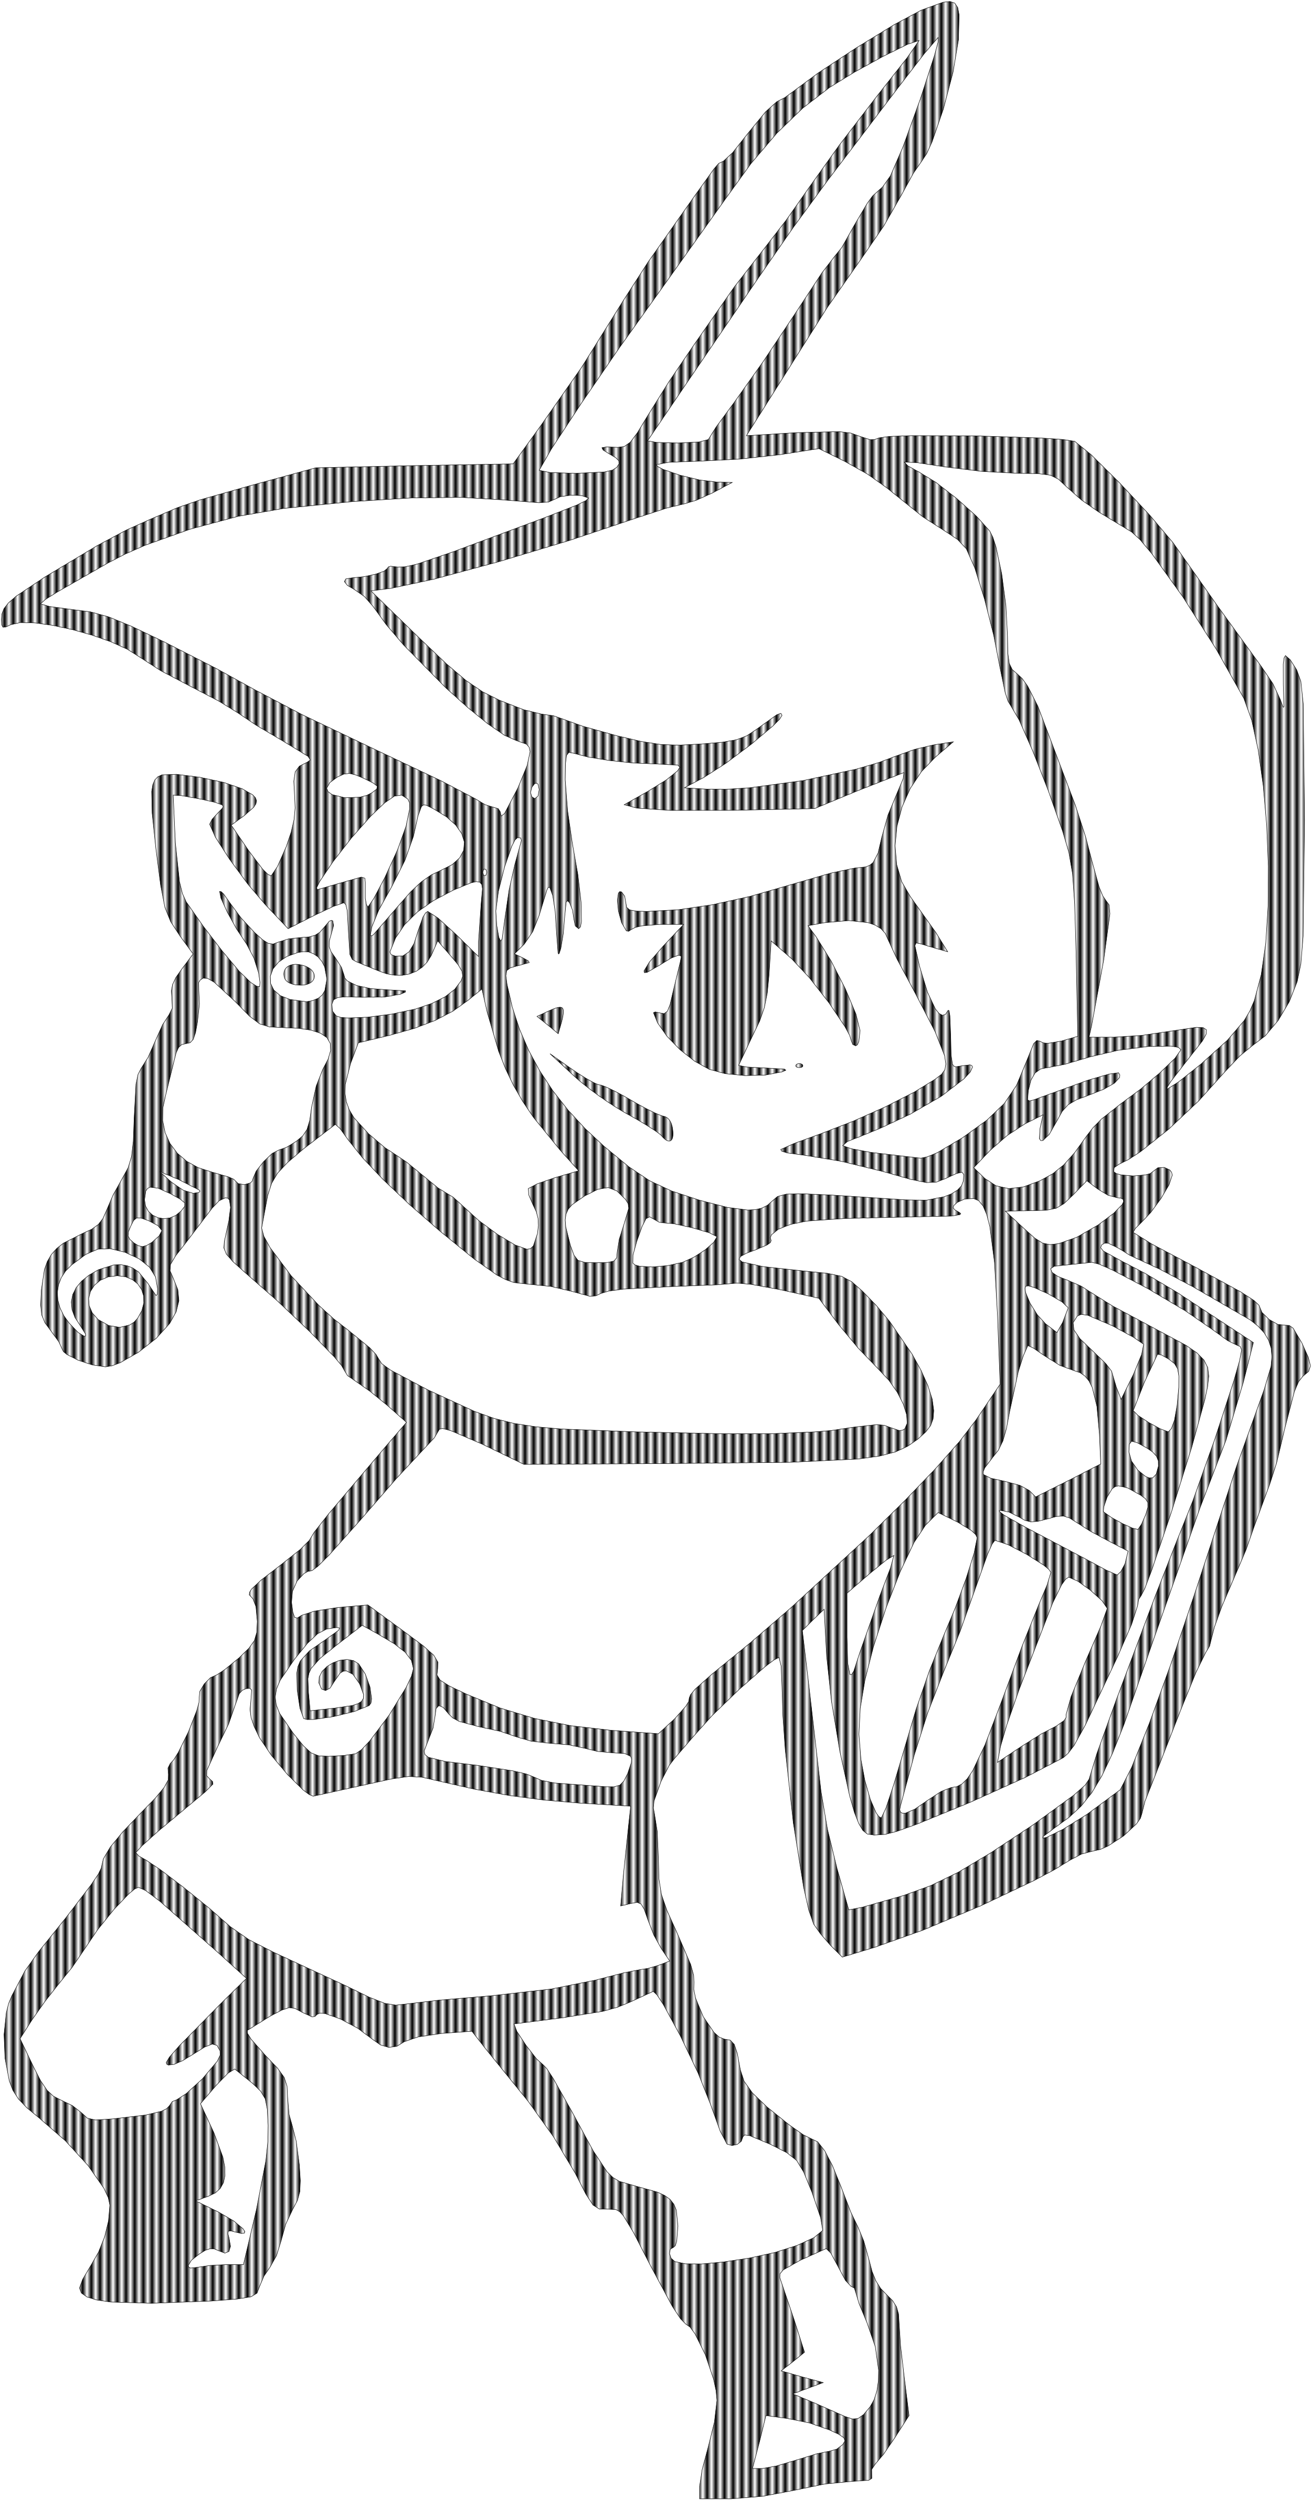 <?xml version="1.0" encoding="UTF-8" standalone="no"?>
<!-- Created with Inkscape (http://www.inkscape.org/) -->

<svg
   xmlns:dc="http://purl.org/dc/elements/1.1/"
   xmlns:cc="http://creativecommons.org/ns#"
   xmlns:rdf="http://www.w3.org/1999/02/22-rdf-syntax-ns#"
   xmlns:svg="http://www.w3.org/2000/svg"
   xmlns="http://www.w3.org/2000/svg"
   xmlns:sodipodi="http://sodipodi.sourceforge.net/DTD/sodipodi-0.dtd"
   xmlns:inkscape="http://www.inkscape.org/namespaces/inkscape"
   inkscape:version="0.92.4 (5da689c313, 2019-01-14)"
   version="1.1"
   id="svg2"
   viewBox="0 0 302.552 576.484"
   height="162.696mm"
   width="85.387mm"
   sodipodi:docname="Link2.svg">
  <sodipodi:namedview
     inkscape:window-maximized="1"
     inkscape:window-y="-8"
     inkscape:window-x="-8"
     inkscape:window-height="1017"
     inkscape:window-width="1920"
     showgrid="false"
     inkscape:current-layer="g3338"
     inkscape:document-units="px"
     inkscape:cy="315.28716"
     inkscape:cx="36.81725"
     inkscape:zoom="1.979899"
     inkscape:pageshadow="2"
     inkscape:pageopacity="0.0"
     borderopacity="1.0"
     bordercolor="#666666"
     pagecolor="#ffffff"
     id="base"
     fit-margin-top="0"
     fit-margin-left="0"
     fit-margin-right="0"
     fit-margin-bottom="0" />
  <defs
     id="defs4">
    <pattern
       inkscape:isstock="true"
       inkscape:stockid="Stripes 1:1"
       id="Strips1_1"
       patternTransform="translate(0,0) scale(10,10)"
       height="1"
       width="2"
       patternUnits="userSpaceOnUse"
       inkscape:collect="always">
      <rect
         id="rect2201"
         height="2"
         width="1"
         y="-0.5"
         x="0"
         style="fill:black;stroke:none" />
    </pattern>
  </defs>
  <g
     id="layer1"
     inkscape:groupmode="layer"
     inkscape:label="Layer 1"
     transform="translate(-286.211,-253.362)">
    <g
       style="fill:#040302;stroke:none"
       transform="matrix(0.1,0,0,0.1,104.776,196.988)"
       id="g3338">
      <path
         id="path3348"
         style="fill:url(#Strips1_1);fill-opacity:1.0;stroke:#000000;stroke-width:1.003;stroke-miterlimit:4;stroke-dasharray:none;stroke-opacity:1"
         d="m 2470.667,2819.268 c -8,-23 12,-38 41,-30 39,10 36,46 -4,46 -19,0 -33,-6 -37,-16 z m 607,108 -25,-20 28,-13 c 33,-15 38,-11 29,25 l -8,28 z m 573,91 c 4,-3 10,-3 14,0 3,4 0,7 -7,7 -7,0 -10,-3 -7,-7 z m -311,164 c -6,-7 -42,-30 -79,-50 -38,-21 -93,-60 -123,-88 l -55,-51 51,36 c 29,20 57,36 64,36 6,0 38,15 70,34 32,19 66,36 76,38 12,2 20,13 22,31 4,29 -9,35 -26,14 z m 88,3114 5.875,-38.375 14.125,-52.625 14.125,-56.875 5.875,-50.125 -2.109,-22.533 -5.766,-26.482 -19.125,-56.609 -23.625,-47.797 -11.391,-15.467 -9.984,-7.111 -11.828,-11.828 -19.047,-28.797 -51.125,-95.375 -38.375,-74.859 -23.375,-38.766 -8.758,-9.451 -8.242,-4.752 -19.25,-1.172 -19.031,-0.031 -14.719,-9.219 -16.594,-25.344 -24.656,-48.407 -49.875,-83.625 -58.125,-81.375 -98,-121 -32,-41 -70,5 -53.875,8 -32.125,11 -17.328,10.734 -18.547,2.391 -19.109,-5.672 -19.016,-13.453 -33.766,-25.219 -39.859,-21.281 -34.797,-12.281 -12.014,-1.183 -6.564,2.965 -5.047,4.844 -6.828,0.906 -23.125,-10.75 -16.188,-8.719 -13.562,-1.781 -16.938,5.719 -26.312,13.781 -53,33 0.516,6.812 8.109,13.188 33.375,38 27.797,29.078 15.328,21.297 6.516,20.359 1.359,26.266 3.25,38.625 7.75,27.375 8.75,34.375 7.25,54.625 2.297,36.328 -1.172,25.547 -5.484,20.109 -10.641,20.016 -16.5,35 -10.5,38 -10.625,34.125 -14.375,25.875 -14.75,21.875 -10.25,24.125 -5.547,14.719 -14.078,8.531 -32.266,5.156 -60.109,4.594 -136.781,5.156 -94.219,-2.906 -32.027,-4.652 -22.441,-6.879 -13.207,-9.176 -4.324,-11.543 7.25,-20.125 17.75,-29.875 18.844,-32.719 14.156,-35.531 8.906,-36.656 3.094,-36.094 -3.561,-17.211 -10.111,-21.664 -36.453,-52.375 -52.391,-57.25 -61.484,-53.5 -27.5,-22.703 -19.25,-20.172 -12.875,-19.984 -8.375,-22.141 -9.75,-51.859 -2.25,-54.766 5.25,-50.453 5.438,-21.354 7.312,-17.568 30,-57 32,-44.875 62,-77.125 57.875,-75.5 17.641,-26.031 6.484,-13.469 4.969,-21.562 16.031,-27.188 28.781,-35.062 43.219,-45.188 31.906,-32.719 20.094,-24.281 9.594,-17.531 0.406,-12.469 -1,-14.75 5,-10.25 8.293,-9.033 10.613,-17.107 23.594,-47.984 19.094,-48.922 4.988,-18.279 0.418,-10.674 1.344,-14.469 10.156,-17.281 14.656,-14.656 14.844,-6.594 18,-12 33,-27 22.594,-22.125 12.656,-17.625 5.531,-18.75 1.219,-25.5 -3.125,-34.25 -6.875,-17.75 -8.484,-9.469 0.662,-5.824 4.447,-7.207 21.797,-20.531 41.578,-31.969 49.625,-39.375 20.375,-20.625 11.312,-18.828 33.438,-42.547 130.25,-153.625 49,-57 -44,-39 -39.75,-32.375 -32.25,-22.625 -20,-13.875 -8,-13.125 -5.945,-10.449 -16.492,-19.52 -56.562,-58.281 -74.562,-70.656 -76.438,-67.094 -26.453,-23.875 -14.922,-17.125 -5.734,-14.125 1.109,-14.875 10.312,-47.422 3.938,-31.203 -2.438,-17.141 -3.609,-3.971 -5.203,-1.264 -15.125,7.125 -15.875,16.875 -60,79 -24.375,31.094 -11.625,19.656 -1.125,14.781 7.125,16.469 10.844,27.094 2.406,25.406 -6.219,25.406 -15.031,27.094 -30.859,34.188 -41.266,32.312 -42.203,24.062 -18.494,6.945 -15.178,2.492 -30.391,-4.438 -32.734,-10.812 -26.172,-13.438 -7.842,-6.531 -2.861,-5.781 -7.75,-16.875 -18.25,-25.125 -13.703,-18.625 -7.422,-17.875 -2.359,-23.125 1.484,-34.375 7.094,-47.172 6.652,-18.658 9.254,-16.045 12.254,-13.935 15.652,-12.33 43.094,-21.859 22.109,-10.25 15.266,-11 10.578,-13.625 8.047,-18.125 15.5,-36.375 21.5,-38.625 13.219,-24.234 7.781,-25.641 4.031,-35.203 1.969,-52.922 4.25,-78.875 4.75,-22.516 7,-13.609 16.125,-25.625 16.875,-38.375 16.625,-37 14.375,-22 8,-15.875 -1,-24.125 -1.203,-15.641 2.828,-14.984 7.516,-15.922 12.859,-18.453 27,-36 -30,-41 -21.828,-33.547 -13.297,-33.078 -9.734,-50.516 -11.141,-85.859 -8.5,-80.828 -1,-49.797 2.547,-15.752 4.703,-10.982 6.953,-7.209 9.297,-4.432 34.109,-1.188 52.766,6.688 55.578,11.938 42.547,14.562 24.406,14.047 6.355,6.713 2.488,6.865 -1.355,7.287 -5.176,7.979 -21.719,19.109 -30,22 41,60 31.5,41.625 12.094,11.953 7.406,3.422 14.5,-21.625 20.5,-46.375 11.125,-33.031 6.625,-28.719 2.5,-26.844 -1.25,-27.406 -1.797,-34.266 3.172,-21.609 9.734,-13.172 17.891,-8.953 7.281,-5.266 -5.281,-8.359 -58,-35.375 -61.375,-36.25 -42.625,-28.75 -44,-27.125 -65,-33.875 -68.375,-35.875 -49.625,-32.125 -27.691,-17.576 -37.277,-16.908 -43.418,-15.385 -46.113,-13.006 -45.363,-9.771 -41.168,-5.682 -33.527,-0.736 -22.441,5.064 -11.297,5.297 -6.328,0.328 -2.766,-5.484 -0.609,-12.141 1.127,-13.006 4.701,-12.291 10.256,-13.111 17.791,-15.467 66.109,-44.141 120.016,-71.984 67.75,-36.25 57.25,-25.75 61,-26 52.875,-18.25 112.125,-31.75 154,-42 227,-5 228,-4 63,-87 94.5,-135 97.5,-156 55.625,-86.5 107.375,-152.5 45,-63 11,-12.75 11,-5.25 21.125,-19.5 36.875,-46.5 39.25,-47.875 25.75,-23.125 18.125,-9.25 18.875,-13.75 58.062,-43.016 86.938,-57.359 88.438,-54.172 62.562,-33.453 50.281,-18.344 16.129,-1.801 11.09,3.895 6.777,10.176 3.192,17.043 -1.469,57.031 -12.422,74.391 -22.453,85.734 -26.016,75.422 -12.322,27.076 -10.787,16.377 -19.875,28.75 -28.125,51.25 -40.375,70.75 -51.625,75.25 -79.375,113.625 -132.625,210.375 -53,84 116,-7 97.875,-2.375 26.859,3.359 19.266,7.016 25.625,8.375 10.516,-0.641 9.859,-3.734 23.809,-3.307 50.598,-1.772 146.594,0.453 148.844,4.766 53.41,3.619 27.746,4.24 38,30.938 65,64.312 70.25,75.188 53.75,63.562 102,145 102,141 26,38.625 17,36.375 5.734,15.781 1.666,2.465 0.975,-1.496 -1.375,-50.75 -0.125,-47.375 1.953,-14.359 3.172,-5.266 11.125,9.75 14.875,23.25 9.562,26.656 5.438,51.594 3,268.75 -3.25,267 -5.188,63.75 -8.562,41.25 -18.219,46.328 -25.531,43.047 -29.656,35.359 -30.594,23.266 -28,23.125 -34,35.875 -61.062,67.891 -68.938,64.984 -65.188,52.047 -27.555,18.037 -22.258,11.041 -10.875,7.75 -1.125,9.25 5.836,4.266 10.477,3.047 28.688,2.438 28.688,-2.438 10.477,-3.047 5.836,-4.266 11.672,-9.016 14.953,-0.859 12.891,6.078 4.002,5.26 1.482,6.537 -7.469,22.406 -18.531,31.594 -23.781,32.344 -23.219,24.656 -11.875,11.625 -5.125,9.375 42.5,26.625 102.5,54.375 102.5,55.875 31.094,20.203 11.406,10.922 6.859,16.469 16.516,16.281 20.078,11.406 17.547,1.844 8.891,0.5 8.984,6.5 20.125,34 14.656,32.844 5.094,19.906 -4.281,12.781 -13.469,11.469 -9.641,12.25 -9.734,22.75 -21.625,83 -19.375,81.5 -15.625,48.5 -35,95 -19.875,56.875 -16.125,38.125 -39.875,93 -17.078,47.625 -7.047,27.375 -3.875,15.875 -9.125,15.125 -22.125,45.25 -34.875,85.75 -66,169 -16.875,42.625 -7.125,28.375 -3.334,10.791 -9.088,12.912 -29.953,27.922 -36.516,23.609 -17.291,7.521 -14.818,3.244 -28,7.25 -28,14.75 -34.391,21.188 -48.172,25.688 -122.688,58.125 -132.812,55.875 -112.938,40.125 -73,22 -28,-28 -22.375,-25.875 -15.625,-22.125 -11.176,-31.994 -12.043,-53.334 -23.781,-148.797 -18.531,-168.484 -5.481,-77.943 -1.988,-66.447 -2,-48.25 -5,-19.75 -11.664,5.934 -21.086,16.035 -59,51.781 -62.375,60.406 -42.875,47.844 -43,50 -13,16.875 -19,37.125 -16.125,45 -1.453,16.312 2.578,13.688 6.375,40.375 2.625,63.625 1.234,45.688 5.641,35.562 12.953,37.438 23.172,51.312 31.5,73.125 6.75,24.609 0.75,16.266 -0.438,16.498 4.062,19.861 17.875,43.016 24.625,36.078 12.5,11.19 11.375,4.357 13.656,2.375 9.344,9.875 7.094,21.5 6.906,37.25 8.656,26.172 19.344,27.203 33.594,32.266 51.406,41.359 32.25,22.75 18.75,9.25 14.422,6.922 16.203,20.703 17.891,34.391 19.484,47.984 22.625,58.75 17.375,36.25 12.5,30.375 12.5,44.625 6.812,25.984 8.688,21.391 10.938,17.453 13.562,14.172 14.234,14.234 8.891,14.141 4.578,16.203 1.297,20.422 3.375,52.875 8.625,73.125 11,88 -32,50 -26.75,39.25 -19.25,22.75 -8.125,12.25 0.125,13.75 0.094,6.828 -6.844,4.297 -41.25,2.875 -60.375,5.875 -68.625,14.125 -74.25,14.125 -72.75,5.875 h -73 v -29 0 m 225,-61 46.125,-14.125 28.875,-5.875 16.125,-4.5 13.875,-10.5 5,-8.547 -2.5,-7.328 -11.5,-7.891 -22,-10.234 -46,-16 -49,-10 -51,-7 -15,61 -16,61 h 23 l 32.5,-5.875 47.5,-14.125 v 0 m 168,-122 9.379,-16.58 6.402,-20.061 3.449,-22.896 0.519,-25.088 -7.656,-54.172 -19.094,-55.203 -18.25,-44 -7.75,-26 -3.25,-10 -7.75,-4 -12.75,-13.625 -17.25,-32.375 -16.5,-30.625 -10.5,-10.375 -60,27 -39.25,22.25 -7.438,8.969 -0.312,8.781 32,94 25,78 -27,22 -27,21 49,14 48,13 -35,13 -35,13 50,21 70,31 17.219,5.844 13.281,-1.094 12.531,-8.969 14.969,-17.781 v 0 m -1486,-328 h 41 l 30,-127 21.75,-112.75 4.688,-44.469 0.562,-36.781 -1.969,-37.375 -4.781,-23.875 -10.406,-17.5 -18.844,-18.25 -41,-33 -15.5,9.625 -27.5,28.375 -36,42 31,67 20.625,56 4.406,22.891 0.469,19.609 -3.469,16.422 -7.406,13.328 -11.344,10.328 -15.281,7.422 -30,11 53,26 35.062,20.547 21.188,17.828 3.984,6.342 -1.172,3.799 -6.891,0.635 -13.172,-3.15 -11.203,-2.875 -5.672,0.875 -0.984,5.375 2.859,10.625 3.141,18.734 -3.516,11.891 -9.328,3.828 -14.297,-5.453 -9.969,-4.25 -9.781,-0.5 -10.906,3.625 -13.344,8.125 -18.906,14.969 -7.094,11.781 0.941,3.934 3.965,2.223 17.094,-1.906 27.875,-4.125 36.125,-1.875 v 0 m 1207,-15 59.328,-12.953 51.547,-16.422 38.609,-17.734 20.516,-16.891 -5,-29.375 -20,-58.625 -18.922,-46.156 -16.203,-26.844 -22.391,-17.844 -37.484,-19.156 -48.125,-20.25 -11.922,-1.688 -3.953,3.938 -3.812,10.672 -9.438,7.203 -12.062,2.516 -11.688,-3.391 -15.625,-29.875 -22.375,-62.125 -28.781,-72.266 -40.969,-85.859 -39.094,-71.797 -14.449,-21.982 -8.707,-8.096 -54,25 -28.312,11.531 -33.938,9.469 -93.75,15 -111,14 6.688,17.375 21.312,32.375 24.312,31.25 15.688,14 7.922,8.438 14.953,23.062 43.125,76.5 48.703,89.719 31.922,48.281 13.799,13.348 14.561,8.684 38.016,10.969 49.328,13.672 16.959,7.791 12.588,9.162 8.791,11.084 5.568,13.557 3.766,36.734 -2.75,34.625 -3.156,10.516 -4.094,3.859 -7.547,4.312 -1.828,9.938 3.609,11.062 8.766,7.688 24.328,5.078 37.547,0.297 49.359,-4.391 59.766,-8.984 v 0 m -1391,-330 36,-8.625 11.812,-5.859 6.188,-6.516 7,-10 10,-4 22,-14.25 37,-33.75 34.75,-41.125 6.594,-13.859 -0.344,-10.016 -7.016,-12.531 -10.859,-2.969 -17.422,6.781 -26.703,16.719 -24.453,14.922 -19.672,8.453 -13.109,1.516 -3.537,-1.99 -1.228,-3.9 7.438,-12.516 22.812,-26.109 94.75,-96.375 60,-59 -65,-59 -134,-118.25 -33.344,-25.188 -16.656,-7.562 -8.613,3.852 -13.043,10.648 -34.594,36.25 -37.969,47.125 -31.781,47.125 -26.75,39.375 -31.25,38.625 -31.625,40.25 -29.375,41.75 -28,44 31,65 16.438,32.125 14.562,21.625 14.562,13.75 16.438,8.5 28,13.625 22,17.375 12,11.312 18.75,4.188 40.125,-2.562 76.125,-8.938 v 0 m 797,-275 137.25,-15.375 102.75,-20.625 65.25,-16.875 36.75,-7.125 19.625,-3.125 23.375,-6.875 26,-10 -19,-28 -17.5,-31.5 -14.5,-37.5 -7.891,-22.5 -7.234,-12 -8.922,-3.75 -12.953,2.25 -25,6 6,-69 12,-115 5,-46 -117,-7 -84.125,-7.266 -78.875,-10.359 -78.875,-14.297 -84.125,-19.078 -37.688,-8.719 -31.312,-1.781 -39.562,5.719 -62.438,13.781 -118,26 -9.43,-3.832 -13.883,-10.512 -35.688,-35.156 -37.188,-44.156 -27.812,-41.344 -12.266,-25.484 -7.109,-20.891 -2.422,-18.453 1.797,-18.172 2,-27 -4.25,-3.656 -8.75,0.656 -8.406,3.688 -7.094,7.812 -9.5,26.5 -14.875,42.875 -26.125,54.125 -24.375,53.75 -0.234,12.062 6.609,7.188 6.875,6.094 0.875,5.906 -17.75,18 -108.875,91 -36.953,33.312 -14.172,15.688 6.625,7.75 16.375,9.25 33.281,22.234 53.719,40.891 58.969,47.828 49.031,43.047 42.875,29.875 57.125,29.125 166,77 54.359,26.531 35.516,13.969 25.578,4.219 24.547,-2.719 74.75,-8.75 121.25,-10.25 v 0 m 950,-231 62.891,-22.797 62.984,-30.578 74.797,-44.641 98.328,-64.984 94.125,-68.625 26.109,-23.203 8.766,-13.172 18.25,-59.75 43.75,-121.25 92,-245 43,-110 42.359,-105.953 51.266,-143.922 43.203,-132.484 13.275,-46.514 4.896,-25.127 -3.25,-7.75 -7.75,-3.25 -21.125,-10.375 -33.875,-24.625 -64.125,-44.344 -87.375,-51.656 -81.375,-42.656 -29.297,-12.855 -16.828,-4.488 -87,9 -8.531,5.703 3.281,8.422 13.406,9.359 21.844,8.516 31.875,13.875 25.125,16.125 47.5,29.75 86.5,46.25 82.547,44.281 25.26,17.418 16.318,16.551 8.678,17.395 2.338,19.949 -2.701,24.215 -6.439,30.191 -29.859,108.453 -47.016,150.172 -45.328,133.859 -16.143,42.678 -8.654,16.838 -5.5,8.125 -2.5,14.875 -13.625,42.375 -32.375,74.625 -74,157 -26.25,47.75 -13.406,17.781 -11.344,10.469 -87.844,45.656 -128.156,57.844 -122.906,50.344 -45.246,16.207 -26.848,6.949 -25.703,1.578 -15.672,-2.453 -10.234,-8.266 -9.391,-15.859 -10.07,-25.566 -11.055,-38.527 -22.625,-102.906 -19.25,-115.656 -11,-102.344 -6,-109 -25,24 -25,25 17,144 26,227 14.75,86.75 22.25,91.25 27,95 31,-6 95,-27 v 0 m 423,-187 77,-57 26.156,-51.188 40.594,-101.062 49.969,-137.438 54.281,-160.312 97,-295 64,-178 15.672,-52.984 2.064,-22.338 -1.861,-20.053 -5.846,-18.131 -9.889,-16.572 -13.99,-15.377 -18.15,-14.545 -133.375,-77.25 -75.734,-40.031 -44.891,-20.719 -23.375,-10.875 -25.625,-16.125 -24.875,-12.25 -8.453,0.156 -6.672,4.094 -2.125,6.328 6.125,7.547 40,22.125 57.234,29.953 71.391,42.422 177.375,116.625 -23,91 -39.875,133.375 -60.125,156.625 -109,309 -66.375,190.625 -26.438,66.438 -24.188,51.438 -23.625,39.625 -24.75,31 -27.562,25.562 -32.062,23.312 -27.625,20.875 -0.641,3.453 8.266,-1.328 37.875,-18.625 55.125,-34.375 v 0 m -445,-70 51,-172 30.875,-89.25 33.125,-81.75 26.797,-63.844 24.828,-67.406 18.266,-58.031 7.109,-35.719 -3.516,-7.312 -9.609,-9.188 -31.875,-19.5 -45,-22 -29,29 -26.484,39.953 -31.641,66.672 -32.578,83.359 -29.297,90.016 -19.578,76.484 -11.047,65.891 -2.984,59.703 4.609,57.922 9.172,48.938 12.453,43.312 13.391,30.938 6.314,8.719 5.67,3.094 10.75,-22.875 18.25,-55.125 v 0 m 77,38 32,-21 23,-9 12.94,-1.94 12.201,-6.451 12.037,-11.912 12.447,-18.322 28.422,-59.672 36.953,-96.703 49,-131.875 37,-92.125 20.5,-48.625 8.5,-28.375 -4.641,-6.912 -12.422,-10.135 -39.188,-24.828 -43.312,-22.391 -29.438,-9.734 -6.312,8.438 -10.438,23.062 -27.25,76.5 -36.375,102.25 -38.625,94.75 -36.125,93.125 -30.875,96.875 -32,118 -1.397,8.301 1.662,5.418 4.498,2.559 7.111,-0.277 21.172,-8.969 28.953,-20.031 v 0 m -691,-62 8.469,-25.219 0.637,-8.426 -2.106,-6.106 -13.469,-6.656 -27.531,-1.594 -35.375,-3.25 -31.625,-7.75 -34.125,-7.375 -43.875,-3.625 -43.5,-4.875 -34.5,-10.125 -36.875,-12.625 -48.125,-10.375 -46.375,-12.375 -14.797,-8.016 -9.828,-9.609 -12.438,-14.828 -9.812,-4.047 -6.438,6.641 -2.312,17.234 -4.625,27.75 -11.375,29.25 -9.312,23.812 1.93,8.109 7.883,6.328 38.312,9.562 76.188,9.188 81.125,12.625 29.547,6.922 16.328,6.453 19.047,8.375 30.578,6.125 116.375,8.5 20.641,0.234 13.234,-3.609 9.297,-9.422 8.828,-17.203 v 0 m 989,-110 18.125,-13 3.953,-6.688 -0.078,-6.312 11.625,-41.625 33.375,-81.375 35.5,-81.625 14.5,-40.375 -11.938,-17.578 -26.562,-24.047 -29.562,-21.234 -20.938,-9.141 -6.906,4.734 -9.344,12.891 -20.75,42.375 -76.875,198.375 -28.734,82.453 -14.391,49.172 -7,37 54,-36 46.25,-29.25 35.75,-18.75 v 0 m -1616,64 13.754,-9.652 18.84,-20.129 44.406,-59.219 39.156,-63.719 12.277,-25.754 4.566,-17.527 -4.516,-18.969 -14.359,-18.781 -25.422,-19.906 -37.703,-22.344 -36,-20 -57,44 -39.859,31.969 -21.016,23.531 -5.053,11.238 -2.275,12.293 1.203,31.969 4,42 56,-6 40.984,-6.078 12.963,-4.17 8.428,-5.377 4.256,-6.924 0.447,-8.811 -9.078,-24.641 -15.25,-21.75 -15.25,-8.25 -7.391,0.938 -7.109,4.312 -13,18.75 -9.984,15.531 -10.641,5.969 -9.328,-3.781 -6.047,-13.719 0.795,-13.949 6.689,-12.895 11.166,-11.16 14.225,-8.746 15.865,-5.652 16.088,-1.879 14.893,2.574 12.279,7.707 15.141,23.438 10.734,29.812 3.797,27.188 -1.494,9.797 -4.178,5.766 -34,13.688 -48.25,11.812 -44.875,6.562 -15.664,0.258 -8.211,-2.32 -8.625,-23.625 -6.375,-42.375 -0.922,-38.953 2.522,-14.678 5.275,-12.744 21.109,-23.484 39.016,-27.141 28.625,-20.625 2.172,-5.109 -5.797,-1.266 -23.609,3.391 -21.266,10.984 -23.328,22.047 -29.797,36.578 -33.234,48.797 -8.408,19.986 -2.982,18.592 2.408,18.357 7.764,19.283 31.453,45.984 23.641,29.094 17.734,16.156 17.547,6.781 23.078,0.969 34.75,-1.875 27.25,-4.125 v 0 m 769,-128 2.922,-7.75 10.703,-13 38.375,-34.25 89.209,-72.922 92.713,-79.953 181.453,-167.125 81.498,-80.234 70.518,-73.391 55.916,-63.078 37.693,-49.297 56,-83 -6,-158 -6.906,-122.203 -10.844,-82.922 -7.191,-28.049 -8.527,-19.811 -9.98,-12.1 -11.551,-4.916 -20.875,1.125 -17.125,7.875 -7.656,6.969 -1.844,5.281 4.156,4.906 10.344,5.844 3.219,2.769 -1.844,2.324 -20.375,3.406 -118,2.5 -127.75,3 -87.25,6 -37.141,7.594 -28.234,11.156 -16.047,13.031 -2.428,6.691 1.85,6.527 -1.672,4.406 -7.203,5.344 -26.125,11.25 -22.713,8.422 -13.115,7.391 -3.107,6.547 7.311,5.891 47.516,10.562 94.109,10.188 54.438,5.375 33.062,6.875 23.312,12.5 25.188,22.25 31.738,32.816 30.168,36.027 52.344,76.156 20.535,37.363 15.684,35.043 10.012,31.34 3.519,26.254 -1.562,19.031 -5.688,15.469 -11.312,14.719 -18.438,16.781 -23.627,16.393 -27.576,12.748 -36.318,9.584 -49.853,6.9 -159.484,7.672 -271.141,2.703 -340,2 -97,-47 -71.125,-30.5 -19.859,-5.5 -7.016,2 -11.875,19.875 -29.125,31.125 -58.5,62.875 -82.5,95.125 -73.625,82.5 -25.516,25.219 -12.859,9.281 -9.361,1.783 -9.092,4.982 -15.922,17.359 -10.484,23.547 -2.141,25.328 3.031,22.969 3.969,11.531 6.219,1.781 9.781,-6.281 29.875,-9.75 53.125,-8.25 70,-6 83,61 44.531,33.125 24.469,21.875 9.469,15.875 -0.469,15.125 -1.625,14.562 7.375,11.938 21.25,13.438 40,19.062 77.328,31.812 79.297,23.938 83.984,16.812 91.391,10.438 110,8 38,-35 25.125,-28.375 6.797,-11.141 1.078,-7.484 v 0 m 393,-104 47,-133 24.25,-63.625 7.75,-28.375 -17.875,10.875 -38.125,31.125 -52,45 v 101 l 1.578,60.484 5.047,25.891 3.971,0.178 5.014,-8.225 13.391,-41.328 v 0 m 612,-206 7,-29 -48,-25 -39.75,-21.375 -32.25,-20.625 -15.672,-9.812 -13.703,-4.188 -15.766,1.062 -21.859,5.938 -21.547,5.406 -15.828,1.094 -13.391,-3.406 -14.234,-8.094 -23,-11.25 -20,-3.75 -2.103,0.771 1.025,2.213 10.453,8.141 47.625,26.875 140,74 48.125,26 24.875,11 8.25,-7.75 9.75,-18.25 v 0 m 48,-114 4.594,-16.156 -0.094,-11.094 -5.344,-8.469 -11.156,-8.281 -29.891,-16.672 -20.984,-4.953 -8.002,1.947 -6.795,4.912 -11.328,18.766 -7.875,22.625 -1.125,11.375 18.406,13.156 25.344,14.094 23.469,10.719 12.781,3.031 8.25,-12.625 9.75,-22.375 v 0 m -178,-78 74,-38 -3,-69 -5.828,-63.875 -10.797,-43.625 -7.643,-15.156 -9.342,-11.219 -11.193,-7.656 -13.197,-4.469 -32.875,-12.125 -35.125,-21.875 -26.625,-18.375 -12.375,-5.625 -10.641,24.031 -11.484,36.219 -19.875,91.75 -7.375,39.219 -8.125,28.531 -10.375,21.406 -14.125,17.844 -17.25,22.75 -3.844,9.312 0.094,5.938 17.125,8.75 32.875,7.25 34.75,9.375 21.25,11.625 15,15 76,-38 v 0 m 207,-33 -0.281,-12.328 -4.219,-10.547 -8.719,-9.609 -13.782,-9.516 -22.438,-12.234 -12.312,-3.141 -5.188,6.797 -1.062,17.578 5.922,21.188 14.453,20.812 18.016,14.812 8.791,3.398 7.818,-0.211 8,-8.625 5,-18.375 v 0 m -793,-79 39.5,-3.25 51.5,-7.75 53.25,-5.875 17.062,1.797 13.688,5.078 20.412,6.955 7.311,-0.761 5.449,-3.241 5.518,-12.885 -1.315,-19.693 -7.736,-24.428 -13.748,-27.088 -19.35,-27.674 -24.541,-26.186 -46.375,-48.125 -45.625,-54.875 -45,-60 -90,-20 -65.5,-12 -32.5,-3 -47.375,4 -103.625,4 -110.875,5.75 -34.953,4.656 -18.172,5.594 -11.453,5.406 -13.422,1.094 -42.125,-11.5 -48.25,-11.375 -46.75,-4.625 -37.859,-4.172 -18.689,-6.533 -20.576,-10.67 -52.953,-37.266 -78.922,-64.359 -70.531,-61.516 -60.219,-57.109 -47.844,-50.547 -33.406,-41.828 -18.25,-25.375 -10.75,-9.625 -74,57 -36.578,31.344 -22.797,24.406 -13.609,23.281 -9.016,27.969 -14,75 5.106,18.875 14.176,26 48.719,65.125 64.469,68.875 33.863,30.688 32.668,25.438 49.75,40.625 15.219,16.047 6.031,10.328 6.828,10.531 20.797,15.219 85.375,45.25 108.219,49.891 44.816,16.045 45.215,11.44 50.559,7.83 60.848,5.217 172.344,6.578 195.75,4.25 119.25,-0.25 95,-4 v 0 m 830,-27 6.125,-34.25 3.875,-41.75 0.219,-25.469 -2.969,-17.031 -7.094,-11.781 -12.156,-9.719 -17.625,-10.125 -9.375,-1.875 -30.625,65.375 -25.375,64.625 10.688,10.891 24.562,16.234 27.188,14.922 18.562,6.953 7,-7.875 7,-19.125 v 0 m -71,-175 -23.75,-16.25 -49.25,-26.75 -55.75,-23.75 -15.125,-2.125 -9.125,3.875 -9.594,15.156 1.844,16.844 14.219,20.594 27.531,26.406 31.875,30.75 13.125,17.25 11,37 11,28 29,-59 18.25,-44.5 4.75,-23.5 v 0 m -2453,-44 -11.688,-18.01 -6.625,-17.881 -1.656,-17.529 3.219,-16.955 8,-16.158 12.688,-15.139 17.281,-13.896 21.781,-12.432 34.828,-10.891 15.92,-0.693 14.877,2.459 13.799,5.6 12.686,8.729 21.891,26.797 18.5,27.75 2.875,-3 0.625,-12.75 -4.688,-27.047 -14.062,-22.828 -23.438,-18.891 -32.812,-15.234 -34.266,-8.406 -28.359,1.156 -27.797,12.031 -32.578,24.219 -13.875,13.961 -10.125,15.414 -6.375,16.539 -2.625,17.336 1.125,17.805 4.875,17.945 8.625,17.758 12.375,17.242 21.062,22.016 13.938,8.609 3.008,-0.928 -0.32,-4.525 -12.688,-20.172 v 0 m 2279,-40 -14.188,-13.578 -31.812,-18.547 -33.312,-14.984 -12.18,-3.49 -6.508,0.6 -1.633,5.789 1.508,9.211 10.375,24.75 16.75,26.625 19,20.625 26,20 13,-23 13,-34 v 0 m -2146,24 9.67,-17.418 4.502,-17.301 -0.303,-16.504 -4.744,-15.027 -8.822,-12.871 -12.537,-10.035 -15.889,-6.52 -18.877,-2.324 -21.25,2.781 -17.688,7.656 -13.656,11.5 -9.156,14.312 -4.188,16.094 1.25,16.844 7.156,16.562 13.531,15.25 24.625,13.875 25.375,4.125 23.125,-5.625 9.781,-6.469 8.094,-8.906 v 0 m 1257,-129 26.266,-12.031 25.609,-16.719 19.422,-17.094 7.703,-13.156 -17.406,-8.938 -39.344,-11.562 -41.969,-9.312 -25.281,-2.188 -9.375,-1.375 -11.625,-6.625 -10.188,-5.812 -8.312,4.312 -9.062,17.812 -12.438,34.688 -8.625,31.375 -0.375,18.625 5.269,4.18 9.887,2.82 29.594,1.75 35.969,-3.125 34.281,-7.625 v 0 m -151,-24 4.625,-29.125 11.375,-35.875 10.5,-35.5 -1.5,-10.906 -6,-9.594 -19.891,-19.531 -19.984,-7.719 -23.547,3.906 -30.578,15.344 -29.203,20.344 -8.748,10.277 -5.174,11.379 -1.846,13.254 1.236,15.902 10.734,42.844 8.391,22.703 9.234,11.922 15.422,4.609 26.953,0.766 26.062,-0.672 14.438,-3.203 6.188,-7.516 1.312,-13.609 v 0 m -1050,-49 -9.125,-11.5 -21.875,-11.5 -16.812,-5.844 -10.438,-0.406 -7.062,5.969 -6.688,13.281 -5.234,12.828 -0.641,9.547 4.047,7.859 8.828,7.766 10.641,6.734 9.234,2.141 9.797,-2.547 12.328,-7.328 16.375,-14.625 6.625,-12.375 v 0 m 866,7 2.234,-18.75 -0.859,-16.5 -4.047,-15.375 -7.328,-15.375 -10,-23.125 -1,-14.875 20.75,-11 40.25,-14 55,-16 -43,-48 -61.406,-75.422 -24.621,-36.533 -21.223,-36.92 -18.316,-38.185 -15.902,-40.33 -26.531,-90.609 -12,-53 -32,26 -34.906,25.031 -41.094,21.469 -48.594,18.469 -57.406,16.031 -71,17 -18,48 -12,47.531 -0.727,20.777 2.977,19.441 6.82,18.598 10.805,18.246 34.125,37.406 37,31.5 25,16.5 25.125,16.875 37.875,31.125 35,28.75 20,12.25 15,9.125 24,21.875 34.766,31.766 43.109,31.859 40.672,24.547 27.453,9.828 8.109,-1.547 6.516,-6.328 9.375,-28.125 v 0 m 1293,-20 35.969,-27.141 19.281,-19.734 3.324,-7.002 -0.918,-5.045 -5.184,-3.053 -9.473,-1.025 -20.875,-5.875 -23.125,-14.125 -25,-19 -33,34 -20.031,18.969 -17.969,10.531 -22.469,4.531 -33.531,0.969 -61,1 43,40 24.453,21.922 18.172,11.703 16.859,3.641 20.516,-2.266 41.75,-14.75 49.25,-28.25 v 0 m -2115,-32 8.484,-10.891 0.141,-7.984 -10.172,-8.547 -22.453,-12.578 -28.781,-12.859 -18.469,-2.266 -5.894,2.986 -3.949,5.811 -2.906,20.328 2.379,14.529 6.527,11.893 9.762,8.963 12.082,5.74 13.488,2.225 13.98,-1.584 13.559,-5.686 12.223,-10.08 v 0 m 1362,-22 13.422,-11.625 20.453,-5.625 38.266,-0.75 66.859,3 170,11 47.641,0.875 41.734,-8.125 16.924,-6.852 13.373,-8.398 9.131,-9.711 4.197,-10.789 1.328,-14.859 -4.203,-5.766 -13.016,3.047 -25.109,11.578 -21.078,8.188 -23.047,1.062 -36.734,-7.562 -62.141,-17.688 -97.125,-23.75 -79.875,-13.25 -45.375,-6.25 -12.141,-3.875 -2.484,-3.875 30.875,-14 63.125,-23 72.578,-28.109 74.547,-33.266 66.484,-33.828 48.391,-29.797 14.828,-11.391 7.797,-10.734 1.984,-13.172 -2.609,-18.703 -21.75,-55.125 -44.25,-85.875 -43.75,-82 -21.25,-46 -5.74,-13.076 -9.619,-10.721 -13.346,-8.354 -16.92,-5.975 -43.953,-4.766 -56.422,4.891 -38,7 19,26 34.344,55.406 32.656,63.844 24.406,58.219 9.594,38.531 -2.75,24.625 -3.156,7.578 -4.094,2.797 -6.875,-3.25 -3.125,-7.75 -4.043,-13.086 -11.051,-20.539 -36.656,-54.625 -45.281,-58 -40.969,-43.75 -47,-41 -5,79 -3.969,41.141 -6.781,33.734 -10.906,31.297 -16.344,33.828 -32,68 18.375,3.75 44.625,2.25 42.875,2.625 2.828,2.578 -8.703,3.797 -38.484,7.359 -46.641,1.266 -46.078,-4.547 -36.797,-10.078 -33.641,-18.688 -33.734,-26.562 -29.797,-30.688 -21.828,-31.062 -9.5,-23.5 4.156,-1.812 10.344,2.312 10.172,1.672 7.453,-5.547 6.141,-15.109 6.234,-27.016 17,-70 2.609,-13.531 -2.381,-2.887 -4.854,-0.332 -17.172,6.906 -27.203,16.844 -27.266,15.609 -6.045,0.65 -1.065,-3.885 12.578,-20.672 31.797,-36.703 47,-50 h -55 l -41.625,3.375 -15.328,3.797 -9.047,4.828 -5.688,3.828 -5.312,-0.953 -11,-18.875 -7.312,-26.984 -2.438,-24.641 2.438,-16.578 3.047,-3.478 4.266,0.682 7.25,10 2.75,16 1.75,9.719 7,5.781 14.875,2.781 25.375,0.719 71.656,-3.906 79.344,-11.594 86.094,-19.094 91.906,-26.406 94.5,-27.375 55.5,-11.625 25.438,-2.656 9.297,-3.988 7.516,-6.356 11.188,-21.594 8.562,-36.406 14.5,-51.625 20.5,-49.375 14.375,-34.125 1.625,-13.875 -107,42 -99,41 -190,4 -142.5,0.125 -76.5,-5.125 -30,-8 55,-31 42.625,-26.5 25.375,-20.5 5.266,-8.406 -4.391,-4.844 -50.875,-2.75 -52.766,-2.219 -55.109,-5.781 -48.922,-8.031 -34.203,-8.969 -9.562,-1.578 -5.438,6.953 -2.438,19.516 -0.562,36.109 5.375,70.875 10.625,73.125 13.172,74.703 7.453,63.922 0.891,44.609 -2.279,12.396 -4.236,4.369 -7.75,-6.5 -3.25,-15.5 -3.125,-20.875 -6.875,-17.125 -4.531,-4.594 -3.219,3.094 -3.25,31.5 -3.375,40.875 -5.625,34.125 -3.812,11.969 -1.461,1.215 -1.227,-2.184 -3.5,-46 -3.156,-49.797 -5.594,-36.578 -6.719,-18.391 -3.371,-0.822 -3.16,5.588 -18,59 -14.75,37.5 -19.25,28.5 -23,23 21,10 10.922,6.031 2.203,3.969 -25.125,7 -17.984,4.906 -8.891,6.594 -1.953,11.844 2.828,20.656 12.004,51.793 16.527,50.363 21.074,48.91 25.645,47.434 30.238,45.934 34.855,44.41 39.496,42.863 44.16,41.293 57.297,47.219 47.828,32.031 50.266,23.406 64.609,21.344 64.328,16.5 46.797,6 17.908,-0.938 14.826,-3.562 12.178,-6.188 9.963,-8.812 v 0 m -1319,-26 -49,-25 -43,-18 28,25 26,17.75 23,7.25 13.125,-2 2.484,-2.219 -0.609,-2.781 v 0 m 1938,-22 29.25,-16.109 25.5,-20.516 25.125,-28.203 28.125,-39.172 14.031,-18.172 19.469,-19.953 45.5,-35.875 44.344,-32.734 44.906,-37.891 34.781,-33.578 13.969,-19.797 -5.943,-5.424 -16.291,-2.904 -54.391,0.953 -68.078,8.641 -63.297,14.734 -60.625,17.75 -37.375,7.25 -17.312,3.078 -13.188,9.547 -9.438,16.484 -6.062,23.891 -1.625,21.5 4.297,2.406 8.328,-1.906 126.25,-45.75 48.688,-14.156 22.062,-3.094 3.023,5.188 -0.586,5.75 -11.438,12.812 -24.188,13.938 -35.812,14.312 -28.422,10.625 -18.953,11.375 -13.516,15.125 -12.109,21.875 -17.625,31.062 -14.625,14.188 -5.133,0.297 -3.117,-4.484 1.5,-24.062 7,-31 -42,21 -40.75,26.75 -39.25,34.25 -38,40 26,25 25.609,16.672 29.266,6.453 33.578,-3.859 38.547,-14.266 v 0 m -1815,-5 7.266,-17.062 17.109,-21.938 19.922,-18.938 15.703,-8.062 17,-5.875 23,-14.125 14.891,-12.609 9.734,-14.766 6.172,-20.578 4.203,-30.047 10.75,-49.25 15.25,-38.75 12.209,-23.32 5.775,-19.805 -0.811,-16.43 -7.549,-13.195 -14.44,-10.102 -21.482,-7.148 -28.678,-4.336 -36.025,-1.664 -31.984,-1.656 -22.891,-7.094 -23.453,-17.969 -33.672,-34.281 -47,-43.375 -15.438,-9.078 -10.562,-0.547 -6.344,3.953 -3.906,5.922 0.25,18.125 1.5,31.25 -4.5,41.75 -4.5,24.688 -5.25,15.312 -7.125,7.812 -10.125,2.188 -9.281,2.031 -7.219,6.719 -5.719,12.344 -4.781,18.906 -19,77 -6.807,30.988 -0.397,29.605 5.674,27.683 11.404,25.223 16.795,22.223 21.846,18.684 26.557,14.605 30.928,9.988 38.75,11.25 11.875,5.344 4.375,4.406 5.875,5.5 14.125,2.5 14.125,-4 4.297,-4.438 1.578,-5.562 v 0 m 1636,-94 56.703,-40.938 39.922,-38.312 28.109,-41.688 21.266,-51.062 18.25,-45 7.062,-7.312 6.688,1.312 7.672,3.938 10.953,1.312 31.375,-5.25 38,-11 -4,-196 -3.156,-108.531 -4.844,-69.719 -8.594,-49.844 -14.406,-48.906 -33.094,-93.547 -35.906,-91.578 -31.406,-71.516 -19.594,-33.359 -5.859,-9.625 -6.516,-19.375 -11.625,-56 -15,-76.875 -21,-82.875 -22.5,-72 -19.5,-44.25 -20.25,-21.5 -27.75,-18.5 -52.25,-33.625 -83.75,-67.375 -44,-31.25 -53,-29.75 -59,-29 -90,14 -92,10.125 -95,4.875 -69.25,2.5 -28.75,5.5 4.291,4.877 11.662,6.014 38.172,13.234 45.859,11.172 39.016,4.703 36,1 -45,24 -37.625,17 -26.375,8 -41.375,9.875 -73.625,24.125 -150.391,50.469 -164.734,49.531 -147.672,39.781 -99.203,21.219 -47,6 114,111 59.938,57.047 45.312,38.578 38.188,26.016 38.562,19.359 56.375,22 40.625,10 27.375,3.75 23.625,8.25 44.25,16 78.75,22 56.188,13.094 43.812,6.906 42.312,1.656 51.688,-2.656 48.953,-4.031 32.922,-5.719 23.734,-9.094 21.391,-14.156 48,-34.5 9.375,-3.188 2.625,4.688 -5.602,9.016 -15.211,15.297 -49.688,41.938 -59.438,44.562 -50.062,32.188 -45,24 50,3 45.935,0.465 54.736,-3.496 123.453,-16.719 121.391,-26.094 52.158,-15.215 42.326,-15.941 41.375,-14.75 43.625,-10.25 45,-7 -41,35 -32.434,33.647 -25.848,39.025 -18.957,42.658 -11.762,44.545 -4.262,44.685 3.543,43.08 11.652,39.728 20.066,34.631 59,83 27,44 -25,-7 -40,-12 -7.875,-1.156 -2.625,6.156 10.5,47 18.469,60.375 18.281,38.625 8.543,10.453 7.863,4.172 6.973,-2.391 5.871,-9.234 2.203,0.812 1.922,11.688 1.875,48.5 0.969,42.109 3.031,21.016 3.051,4.561 4.481,1.643 14.469,-2.328 18.387,-2.201 4.417,1.768 1.478,3.449 -5.121,11.24 -14.66,15.869 -52.031,40.047 -72.469,41.828 -67.5,31.625 -49.5,20.375 -26.875,10.375 -11.125,9.625 18.703,6.922 46.172,8.703 115.125,13.375 15.422,-3.266 22.453,-9.359 58.125,-34.375 v 0 m 549,-169 61.812,-55.688 38.938,-45.562 13.234,-22.5 10.328,-24.188 15.688,-59.062 10.463,-72.775 5.365,-85.115 0.607,-92.264 -3.811,-94.221 -7.889,-90.986 -11.627,-82.561 -15.025,-68.943 -18.084,-50.135 -64.516,-114.844 -76.609,-119.906 -70.797,-98.531 -27.623,-32.988 -19.455,-17.73 -76,-46 -40.375,-28.25 -33.625,-29.75 -18.625,-17.5 -18.625,-9.25 -28,-3.625 -46.75,-0.625 -83.375,-4.5 -85.625,-10.5 -63.375,-9.625 -29.625,-1.375 8.375,8.875 25.625,14.125 38.828,23.781 48.297,37.469 45.484,40.844 30.391,33.906 7.217,14.338 7.205,22.365 13.203,61.922 9.641,73.359 3.734,71.016 0.781,38.625 3.219,23.625 6.969,14.25 12.031,10.5 11,10.297 12.5,17.328 23.5,46.375 86.5,228.5 23.469,72.156 15.031,57.344 16.375,59.25 8.516,20.344 7.109,10.406 7.234,10 1.891,20.5 -14.125,105.5 -28,152 -6,27 h 58 l 62.875,-4 68.125,-10 58.312,-8.703 15.938,0.775 7.5,5.053 -0.656,9.975 -8.531,15.541 -39.562,50.359 -33.375,43.25 -8.109,13 -0.516,4.75 26.5,-16.875 50.5,-40.125 v 0 m -1810,-128 37.922,-12.969 29.953,-15.031 22.266,-17.281 14.859,-19.719 3.594,-10.844 -1.844,-11.406 -8.219,-14.031 -15.531,-18.719 -32,-37 -15,34 -9.18,14.793 -11.57,12.051 -13.633,9.191 -15.367,6.215 -16.773,3.121 -17.852,-0.09 -18.602,-3.418 -19.023,-6.863 -51,-21 -9.141,-5.188 -5.484,-11.562 -3.375,-54.25 -2.75,-46.75 -3.156,-13.438 -4.094,-4.812 -24.875,8.625 -45.125,21.375 -59,30 -53,-56 -40.25,-47.328 -41.75,-56.797 -32.75,-50.984 -13.25,-29.891 5.875,-11.625 14.125,-15.375 10.047,-10.609 1.15,-3.682 -2.072,-3.084 -15.734,-5.828 -34.391,-7.797 -43.875,-7.875 -19.125,-1.125 5,110 9.5,89.375 6.812,27.484 8.688,19.141 38.75,55.359 44,57.516 39.875,47.578 26.375,25.547 13.781,8.656 6.469,0.594 0.844,-9.531 -3.094,-21.719 -11,-34.625 -17,-32.375 -22.766,-34.234 -21.359,-38.641 -14.797,-32.453 -3.078,-15.672 3.625,0.578 5.875,5.547 15.5,21.875 24.5,33 30.5,33 18.859,17.094 13.516,8.656 11.078,1.531 11.547,-4.281 24.5,-7.75 30.5,-3.25 16.812,-1.188 13.438,-3.812 10.812,-6.812 8.938,-10.188 12.641,-15.078 4.779,-2.272 3.455,0.975 2.047,10.891 -5.922,21.484 -4.203,15.031 -0.172,12.219 4.516,11.844 9.859,13.906 14.125,22.25 5.875,17.75 1.924,6.875 5.592,6.312 21.109,10.562 32.547,7.188 41.828,3.062 38.625,2 -0.234,3.062 -11.391,4.938 -36.75,6.5 -53.25,0.5 -34.25,-1.156 -20,1.656 -9.875,5.406 -3.875,10.094 1.25,15.75 8.75,11.25 9.75,3.209 16.312,1.463 46.688,-1.797 56.062,-7.234 54.188,-11.641 v 0 m -224,-25 8.529,-7.117 6.08,-10.258 4.766,-26.375 -5.172,-28.25 -6.342,-12.602 -8.861,-10.398 -10.438,-7.328 -10.812,-4.047 -11.938,-0.859 -13.812,2.234 -25.137,9.111 -19.02,12.967 -12.691,15.521 -6.152,16.775 0.598,16.729 7.559,15.381 14.73,12.732 22.113,8.783 38.25,5.25 13.781,-2.438 13.969,-5.812 v 0 m 230,-156 11,-31 5.875,-9.5 5.125,-3.5 23.375,15.125 40.625,36.875 53,52 v -34 l 6,-87 3.078,-35.094 -1.619,-10.012 -4.584,-5.394 -8.193,-1.082 -12.447,2.926 -40.234,16.656 -45.812,24.219 -37.188,26.281 -28.938,28.531 -21.062,30.969 -13.25,32.625 2.844,6.047 9.406,3.328 17.562,-0.359 14.188,-9.266 11.562,-19.203 9.688,-30.172 v 0 m 223,-153 15,-54.5 -1.781,-5.969 -7.219,-0.531 -5.881,5.416 -7.416,14.662 -16.578,47.547 -14.141,55.984 -5.984,45.391 2,32.75 5,28.25 4.016,8.297 3.359,-4.172 6.625,-49.125 9.625,-65 13.375,-59 v 0 m -266,93 26.109,-29.641 23.766,-22.234 22.828,-16.047 23.297,-11.078 25.232,-12.826 17.252,-15.533 9.354,-17.572 1.537,-18.943 -6.197,-19.646 -13.85,-19.682 -21.42,-19.049 -28.908,-17.748 -17.891,-9 -5.857,-0.422 -4.627,3.422 -8.047,21.75 -10.578,47.25 -19.75,55.75 -30.25,60.25 -29.75,53.625 -16.25,39.375 -3.078,18.031 1.619,2.605 4.584,-2.387 60.875,-70.25 v 0 m -34,-62 29.375,-64.141 19.625,-54.484 8.375,-40.422 -0.5,-13.56 -3.875,-8.393 -14.266,-9.094 -16.609,2.344 -22.422,15.469 -31.703,30.281 -44.547,50.188 -43.328,55.812 -30.391,45.312 -6.682,13.68 0.947,5.008 52,-15 49.75,-14.125 8.188,2.734 1.062,9.391 v 36.75 l 2.531,14.438 3.469,5.812 13.5,-19.75 25.5,-48.25 v 0 m 233,-19 -5,-0.25 -2,7.25 2,7.25 5,-0.25 2.25,-7 -2.25,-7 v 0 m 74,-188 21.312,-51.766 6.688,-31.609 -2.258,-10.033 -6.055,-7.139 -23.688,-8.453 -27.1,-12.047 -38.385,-26.391 -46.049,-37.359 -50.092,-44.953 -97.828,-99.188 -40.494,-47.484 -30.053,-41.578 -20,-22.875 -23,-16.125 -16.406,-9.703 -6.844,-8.672 3.281,-6.234 13.969,-2.391 27.578,-2.734 26.547,-5.641 19.984,-6.953 7.891,-6.672 1.922,-3.141 5.203,-1.734 16.875,1.875 16.75,-0.547 27.25,-6.078 83,-28.375 212,-79 73.75,-28.875 21.031,-10.359 6.219,-5.766 -16.031,-5.703 -24.469,-0.922 -24.469,3.391 -16.031,7.234 -11.156,5.062 -21.844,1.688 -87,-6.75 -93.219,-5.594 -114.781,1.344 -136.531,8.469 -158.469,15.781 -104.344,18.141 -110.156,29.484 -104.156,37.172 -46.137,20.326 -40.207,20.877 -117,67 -26.875,16.875 -11.125,10.125 21.5,6.125 51.5,6.875 42.281,5.391 41.719,11.484 52.969,21.797 76.031,36.328 119.625,61.125 90.375,49.875 108.875,57.125 165.125,78.875 152.75,72.375 79.25,41.625 23.75,14.125 19.25,5.875 10.5,3.125 4.5,6.875 2.469,10.109 7.531,-5.734 31,-59.375 v 0 m -336,11 10.266,-8.094 1.359,-6.406 -8.953,-7.156 -20.672,-10.344 -20.094,-8.641 -14.656,-3.484 -12.781,1.578 -14.469,6.547 -17.75,13 -7.25,13 3.322,8.182 9.006,6.459 29.297,7.234 34.734,-1.203 15.803,-4.088 12.838,-6.584 v 0 m 385,-7 -2.75,-12.25 -3.156,-2.375 -4.094,0.625 -6.875,8.625 -3.125,12.375 3.125,10 6.875,4 7.25,-6 2.75,-15 v 0 m 179,-743 4.953,-8.062 -0.578,-6.938 -6.766,-6.938 -13.609,-8.062 -15.609,-9.672 -2.766,-5.453 10.922,-1.891 25.453,1.016 15.266,-1.953 13.859,-9.922 16.297,-21.734 22.578,-37.391 49.25,-79 59.75,-88 92,-132 71,-91 48.75,-63.125 53.25,-75.875 69,-96.75 87,-113.25 69.875,-88.75 27.125,-39.25 -26.422,8.719 -56.703,28.031 -66.641,36.656 -56.234,34.594 -61.844,47.625 -60.156,58.125 -59.406,69.75 -59.594,82.5 -163,229 -81.219,113.625 -87.031,127.125 -69.406,105.75 -28.344,49.5 24.75,5 59.25,2 67,-3.25 18.219,-4.344 9.781,-6.406 v 0 m 211,-64 17.625,-28.375 42.375,-57.625 66.5,-93.75 75.5,-113.25 59.875,-91.125 29.125,-37.875 16.875,-20.875 28.125,-50.125 30.375,-51.5 12.234,-16.844 8.391,-7.656 15,-13.5 18,-25.5 29.141,-67.422 39.734,-109.703 32.797,-100.891 8.318,-31.174 0.01,-9.811 -31.625,36.875 -62.375,81.125 -161,212 -78.5,107.25 -81.5,117.75 -169,248 -86,127 20.75,3.625 49.25,1.375 49.625,-2.5 20.375,-5.5 v 0" />
    </g>
  </g>
</svg>
